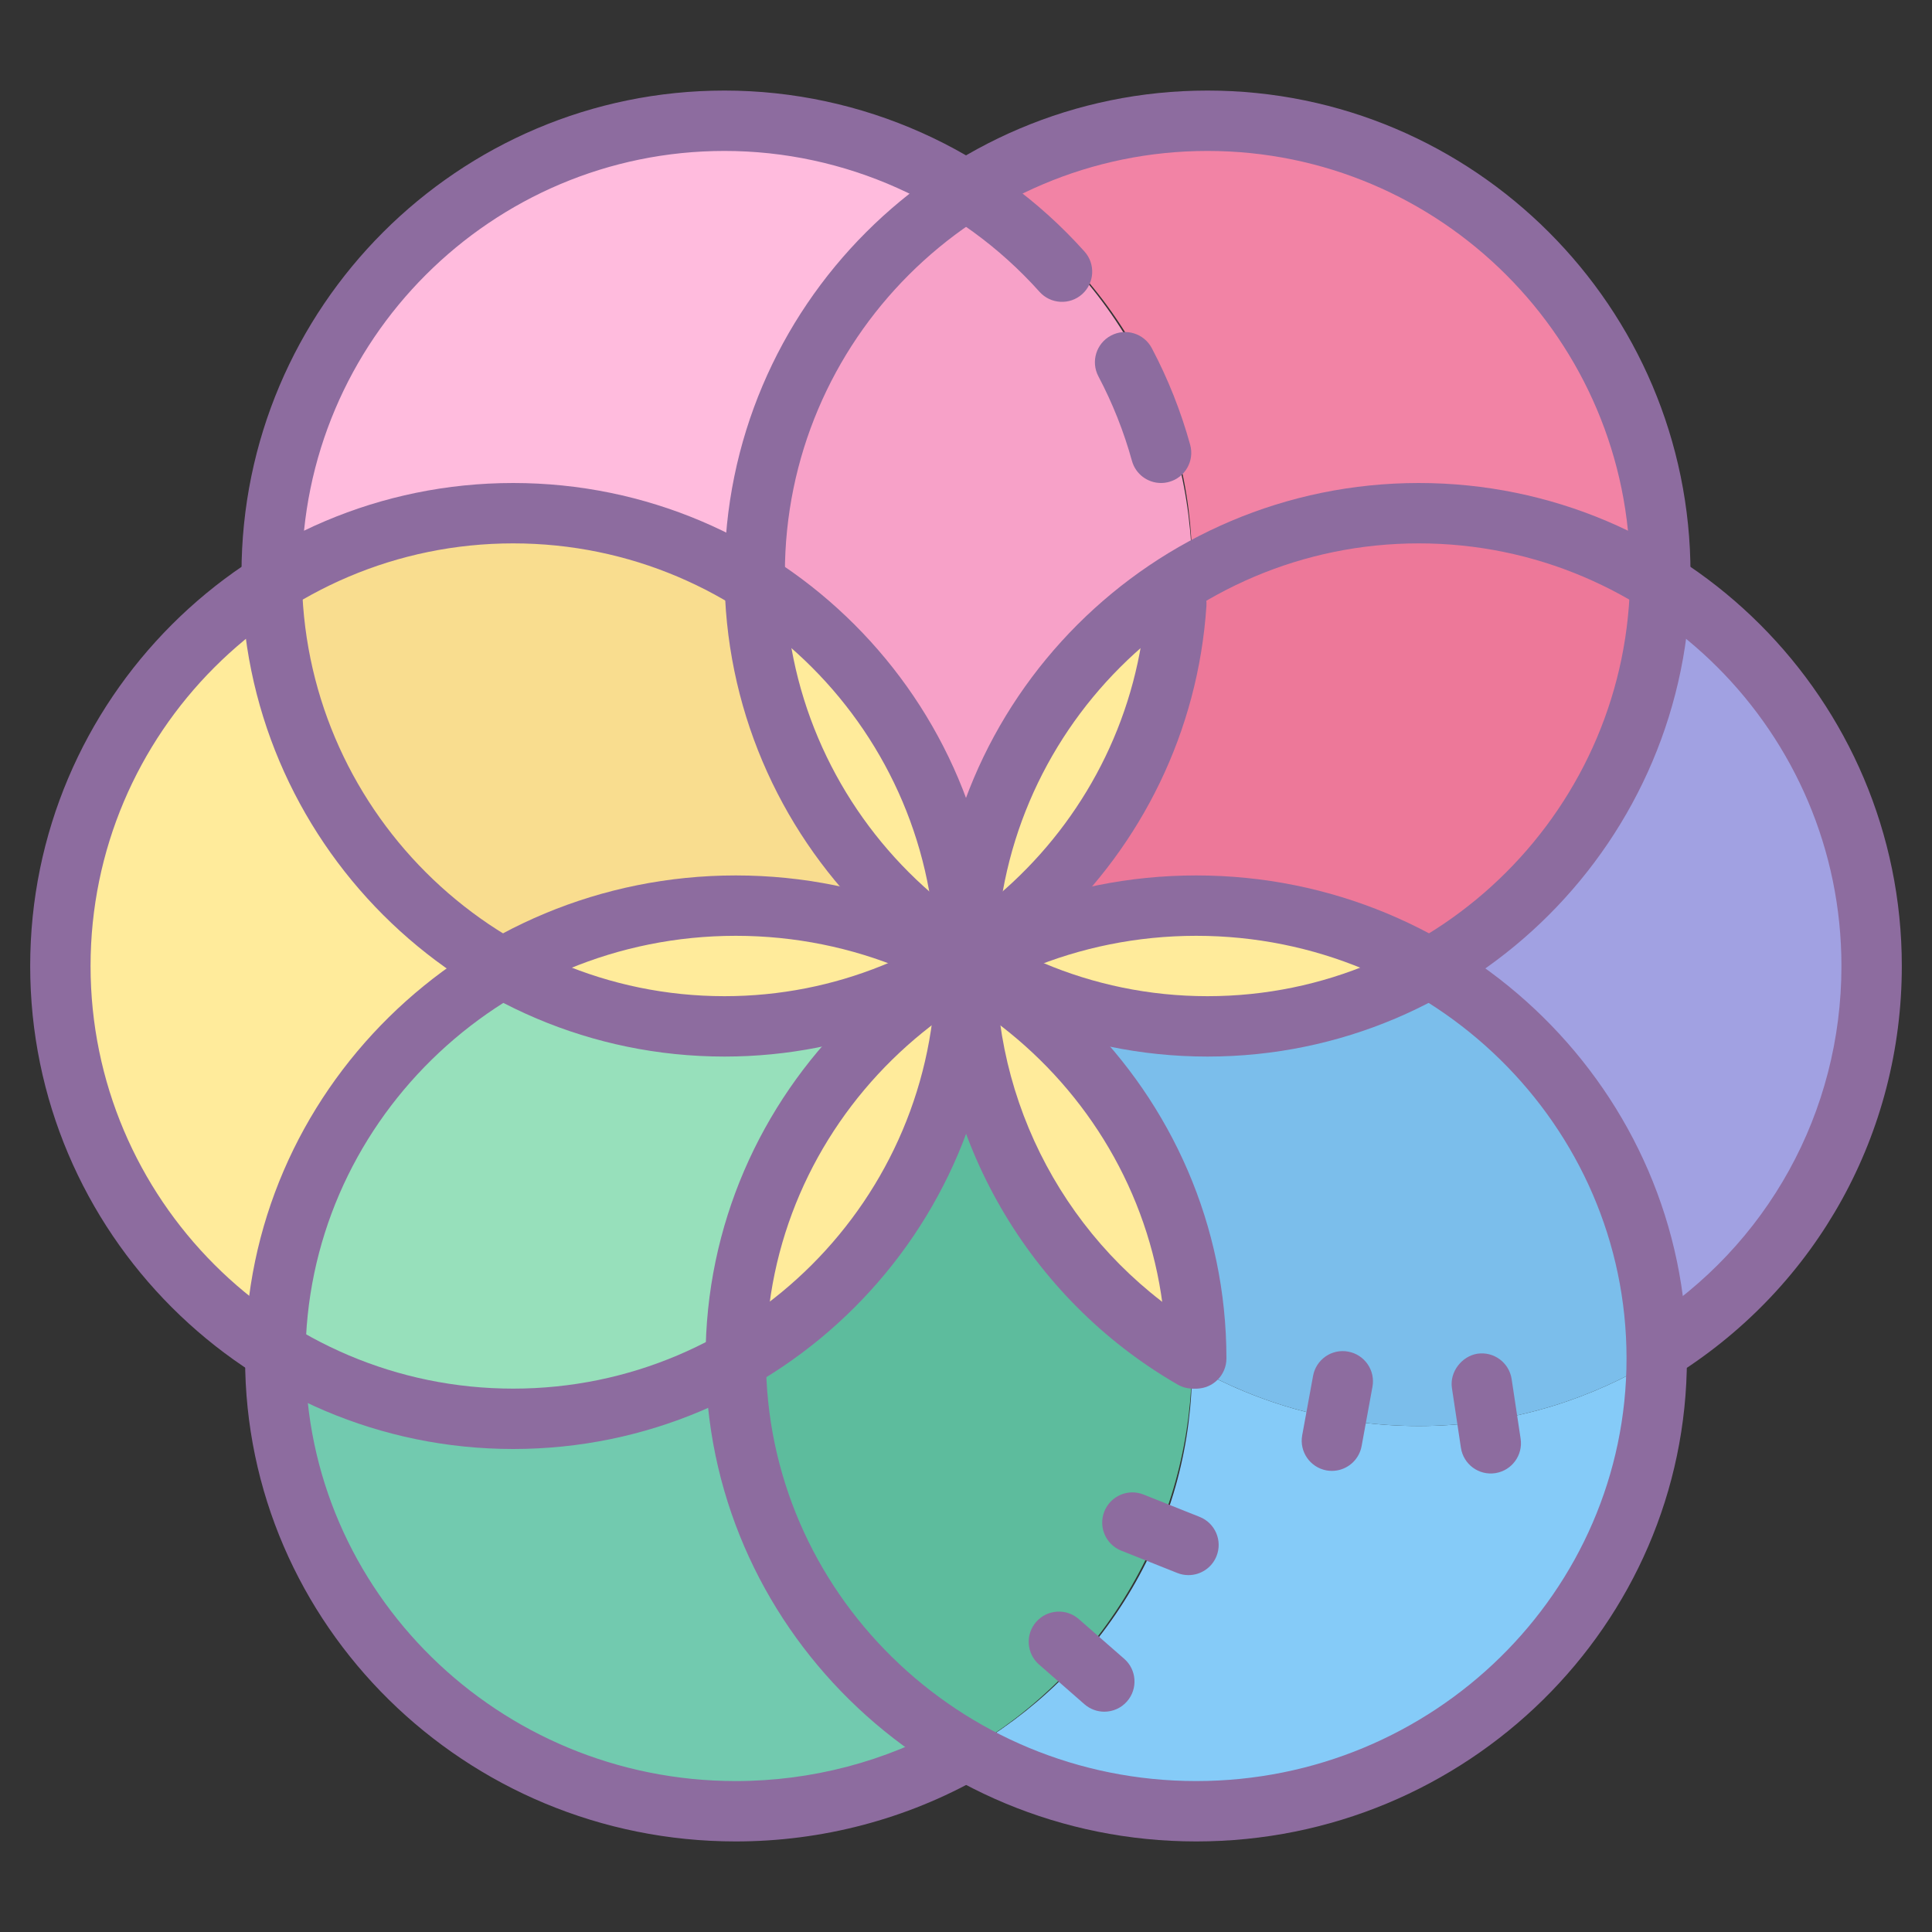 <svg xmlns="http://www.w3.org/2000/svg"  viewBox="0 0 64 64" width="64px" height="64px"><rect x="0" y="0" width="64" height="64" fill="#333333" stroke="none"/><path fill="#ffeb9b" d="M16.75,32.488c-2.171-1.25-4.056-3.058-5.4-5.382c-1.342-2.323-1.966-4.86-1.964-7.363 C4.975,22.29,2,27.043,2,32.5s2.975,10.21,7.386,12.757c-0.001-2.503,0.622-5.039,1.964-7.363c1.342-2.323,3.229-4.132,5.4-5.382 c0.008-0.004,0.016-0.008,0.023-0.012C16.766,32.496,16.758,32.492,16.75,32.488z"/><path fill="#72caaf" d="M26.51,52.633c-1.368-2.327-2.002-4.868-1.998-7.376c0-0.005,0-0.009,0-0.013 c-0.004,0.003-0.008,0.005-0.012,0.007c-2.208,1.257-4.765,1.988-7.5,1.988c-2.731,0-5.283-0.729-7.489-1.982 C9.514,50.349,12.19,55.3,17,58.029c4.81,2.728,10.511,2.53,15-0.013C29.794,56.766,27.875,54.957,26.51,52.633z"/><path fill="#97e0bb" d="M17.025,32.5c-0.008,0.004-0.016,0.008-0.023,0.012c-2.208,1.25-4.125,3.058-5.491,5.382 c-1.365,2.323-1.999,4.86-1.998,7.363c2.205,1.253,4.756,1.982,7.488,1.982c2.735,0,5.292-0.732,7.5-1.988 c0.004-0.003,0.008-0.005,0.012-0.007C24.525,40.163,27.199,35.224,32,32.5C27.199,35.224,21.51,35.03,17.025,32.5z"/><path fill="#85cbf8" d="M47,47.239c-2.735,0-5.292-0.732-7.5-1.988c-0.004-0.003-0.008-0.005-0.012-0.007 c0,0.004,0,0.009,0,0.013c0.004,2.507-0.63,5.049-1.998,7.376c-1.365,2.323-3.284,4.132-5.49,5.382 c4.489,2.543,10.19,2.741,15,0.013c4.81-2.728,7.486-7.68,7.489-12.771C52.283,46.51,49.731,47.239,47,47.239z"/><path fill="#5dbc9d" d="M39.488,44.994C35.015,42.392,32,37.553,32,32c0,5.553-3.015,10.392-7.488,12.994 c0,0.004,0,0.01,0,0.014c-0.004,2.556,0.63,5.148,1.998,7.521c1.365,2.369,3.284,4.212,5.49,5.488 c2.206-1.275,4.125-3.118,5.49-5.488c1.368-2.373,2.002-4.963,1.998-7.521C39.488,45.003,39.488,44.999,39.488,44.994z"/><path fill="#a1a1e2" d="M54.489,19.743c0.001,2.503-0.633,5.039-1.998,7.363c-1.365,2.323-3.284,4.132-5.491,5.382 c-0.008,0.004-0.016,0.008-0.023,0.012c0.008,0.004,0.016,0.008,0.023,0.012c2.208,1.25,4.125,3.058,5.491,5.382 c1.365,2.323,1.999,4.86,1.998,7.363C58.974,42.71,62,37.957,62,32.5S58.974,22.29,54.489,19.743z"/><path fill="#7bbeeb" d="M52.49,37.894c-1.365-2.323-3.284-4.132-5.491-5.382c-0.008-0.004-0.016-0.008-0.023-0.012 C42.49,35.03,36.8,35.224,32,32.5c4.801,2.724,7.475,7.663,7.488,12.744c0.004,0.003,0.008,0.005,0.012,0.007 c2.208,1.257,4.765,1.988,7.5,1.988c2.731,0,5.283-0.729,7.489-1.982C54.49,42.754,53.856,40.218,52.49,37.894z"/><path fill="#f283a5" d="M47,5.971c-4.81-2.728-10.511-2.53-15,0.013c2.206,1.25,4.125,3.058,5.49,5.382 c1.368,2.327,2.002,4.869,1.998,7.376c0,0.005,0,0.009,0,0.013c0.004-0.003,0.008-0.005,0.012-0.007 c2.208-1.257,4.765-1.988,7.5-1.988c2.731,0,5.283,0.729,7.489,1.982C54.486,13.651,51.81,8.7,47,5.971z"/><path fill="#ed7899" d="M47,17.761c-2.735,0-5.292,0.732-7.5,1.988c-0.004,0.003-0.008,0.005-0.012,0.007 C39.475,24.837,36.801,29.776,32,32.5c4.801-2.724,10.49-2.53,14.975,0c0.008-0.004,0.016-0.008,0.023-0.012 c2.208-1.25,4.125-3.058,5.491-5.382c1.365-2.323,1.999-4.86,1.998-7.363C52.283,18.49,49.731,17.761,47,17.761z"/><path fill="#fbd" d="M17,5.971c-4.81,2.728-7.486,7.68-7.489,12.771c2.206-1.251,4.758-1.98,7.489-1.98 c2.735,0,5.292,0.732,7.5,1.988c0.004,0.003,0.008,0.005,0.012,0.007c0-0.005,0-0.009,0-0.013c-0.004-2.507,0.63-5.049,1.998-7.376 c1.365-2.323,3.284-4.132,5.49-5.382C27.511,3.441,21.81,3.243,17,5.971z"/><path fill="#f9dd8f" d="M24.512,19.756c-0.004-0.003-0.008-0.005-0.012-0.007c-2.208-1.257-4.765-1.988-7.5-1.988 c-2.731,0-5.283,0.729-7.489,1.982c-0.001,2.503,0.633,5.039,1.998,7.363s3.284,4.132,5.491,5.382 c0.008,0.004,0.016,0.008,0.023,0.012c4.485-2.53,10.175-2.724,14.975,0C27.199,29.776,24.525,24.837,24.512,19.756z"/><path fill="#f7a1c8" d="M37.49,11.472C36.125,9.103,34.206,7.259,32,5.984c-2.206,1.275-4.125,3.118-5.49,5.488 c-1.368,2.373-2.002,4.965-1.998,7.521c0,0.005,0,0.01,0,0.014C28.985,21.608,32,26.447,32,32c0-5.553,3.015-10.392,7.488-12.994 c0-0.005,0-0.01,0-0.014C39.492,16.435,38.858,13.845,37.49,11.472z"/><path fill="#ffeb9b" d="M25,45c4.181-2.602,7-7.444,7-13C27.511,34.779,25.011,39.817,25,45z M39,45 c-0.011-5.183-2.511-10.221-7-13C32,37.556,34.819,42.398,39,45z"/><path fill="#ffeb9b" d="M46.975,32C42.49,29.433,36.8,29.236,32,32C36.801,34.764,42.49,34.567,46.975,32z M17.025,32 C21.51,34.567,27.2,34.764,32,32C27.199,29.236,21.51,29.433,17.025,32z"/><path fill="#ffeb9b" d="M25,19c0.011,5.183,2.511,10.221,7,13C32,26.444,29.181,21.602,25,19z M39,19 c-4.181,2.602-7,7.444-7,13C36.489,29.221,38.989,24.183,39,19z"/><path fill="#8d6c9f" d="M38.46,16c-0.439,0-0.841-0.291-0.963-0.734c-0.267-0.967-0.641-1.908-1.111-2.799 c-0.258-0.488-0.071-1.093,0.417-1.351c0.489-0.259,1.093-0.072,1.352,0.417c0.538,1.018,0.965,2.095,1.271,3.201 c0.147,0.532-0.166,1.083-0.698,1.229C38.638,15.988,38.548,16,38.46,16z"/><path fill="#8d6c9f" d="M24,35c-8.822,0-16-7.178-16-16S15.178,3,24,3c4.545,0,8.892,1.943,11.926,5.333 c0.368,0.411,0.333,1.044-0.078,1.412c-0.413,0.368-1.044,0.332-1.412-0.078C31.781,6.701,27.977,5,24,5c-7.72,0-14,6.28-14,14 s6.28,14,14,14c7.351,0,13.487-5.739,13.969-13.065c0.037-0.551,0.516-0.946,1.064-0.933c0.551,0.036,0.968,0.513,0.932,1.063 C39.414,28.44,32.401,35,24,35z"/><path fill="#8d6c9f" d="M40,35c-8.822,0-16-7.178-16-16S31.178,3,40,3s16,7.178,16,16S48.822,35,40,35z M40,5 c-7.72,0-14,6.28-14,14s6.28,14,14,14s14-6.28,14-14S47.72,5,40,5z"/><path fill="#8d6c9f" d="M39.511,46c-0.169,0-0.341-0.043-0.499-0.134C34.07,43.014,31,37.7,31,32c0-8.822,7.178-16,16-16 s16,7.178,16,16c0,5.522-2.791,10.583-7.466,13.536c-0.468,0.293-1.085,0.154-1.379-0.312c-0.295-0.467-0.156-1.085,0.311-1.38 C58.557,41.261,61,36.832,61,32c0-7.72-6.28-14-14-14s-14,6.28-14,14c0,4.988,2.687,9.638,7.012,12.134 c0.478,0.276,0.642,0.888,0.366,1.366C40.192,45.82,39.856,46,39.511,46z"/><path fill="#8d6c9f" d="M49.549,48.797c-0.006,0.001-0.011,0.002-0.016,0.003c-0.546,0.083-1.056-0.293-1.138-0.84 l-0.298-1.978c-0.082-0.546,0.336-1.057,0.84-1.138c0.546-0.083,1.055,0.293,1.138,0.84l0.298,1.978 C50.453,48.202,50.086,48.707,49.549,48.797z"/><path fill="#8d6c9f" d="M44.286,48.711c-0.111,0.019-0.228,0.019-0.345-0.002c-0.543-0.1-0.903-0.621-0.804-1.163 l0.36-1.968c0.099-0.543,0.619-0.906,1.164-0.804c0.543,0.1,0.903,0.621,0.804,1.163l-0.36,1.968 C45.026,48.33,44.69,48.643,44.286,48.711z"/><path fill="#8d6c9f" d="M17,48C8.178,48,1,40.822,1,32s7.178-16,16-16s16,7.178,16,16S25.822,48,17,48z M17,18 C9.28,18,3,24.28,3,32s6.28,14,14,14s14-6.28,14-14S24.72,18,17,18z"/><path fill="#8d6c9f" d="M24.373,61C15.41,61,8.119,53.822,8.119,45s7.292-16,16.254-16c8.962,0,16.254,7.178,16.254,16 c0,0.553-0.448,1-1,1s-1-0.447-1-1c0-7.72-6.394-14-14.254-14s-14.254,6.28-14.254,14s6.395,14,14.254,14 c2.505,0,4.967-0.646,7.121-1.869c0.48-0.272,1.091-0.105,1.363,0.375c0.272,0.48,0.104,1.091-0.376,1.363 C30.027,60.264,27.224,61,24.373,61z"/><path fill="#8d6c9f" d="M39.37,52.178c-0.123,0-0.248-0.022-0.37-0.071l-1.858-0.74 c-0.513-0.204-0.763-0.786-0.559-1.299s0.786-0.765,1.299-0.559l1.858,0.74c0.513,0.204,0.763,0.786,0.559,1.299 C40.143,51.939,39.767,52.178,39.37,52.178z"/><path fill="#8d6c9f" d="M36.582,56.702c-0.233,0-0.468-0.081-0.658-0.247l-1.505-1.316 c-0.416-0.363-0.458-0.995-0.095-1.411c0.364-0.415,0.997-0.458,1.411-0.095l1.505,1.316c0.416,0.363,0.458,0.995,0.095,1.411 C37.137,56.587,36.86,56.702,36.582,56.702z"/><g><path fill="#8d6c9f" d="M39.627,61c-8.962,0-16.254-7.178-16.254-16s7.292-16,16.254-16c8.963,0,16.254,7.178,16.254,16 S48.59,61,39.627,61z M39.627,31c-7.86,0-14.254,6.28-14.254,14s6.394,14,14.254,14s14.254-6.28,14.254-14S47.487,31,39.627,31z"/></g></svg>